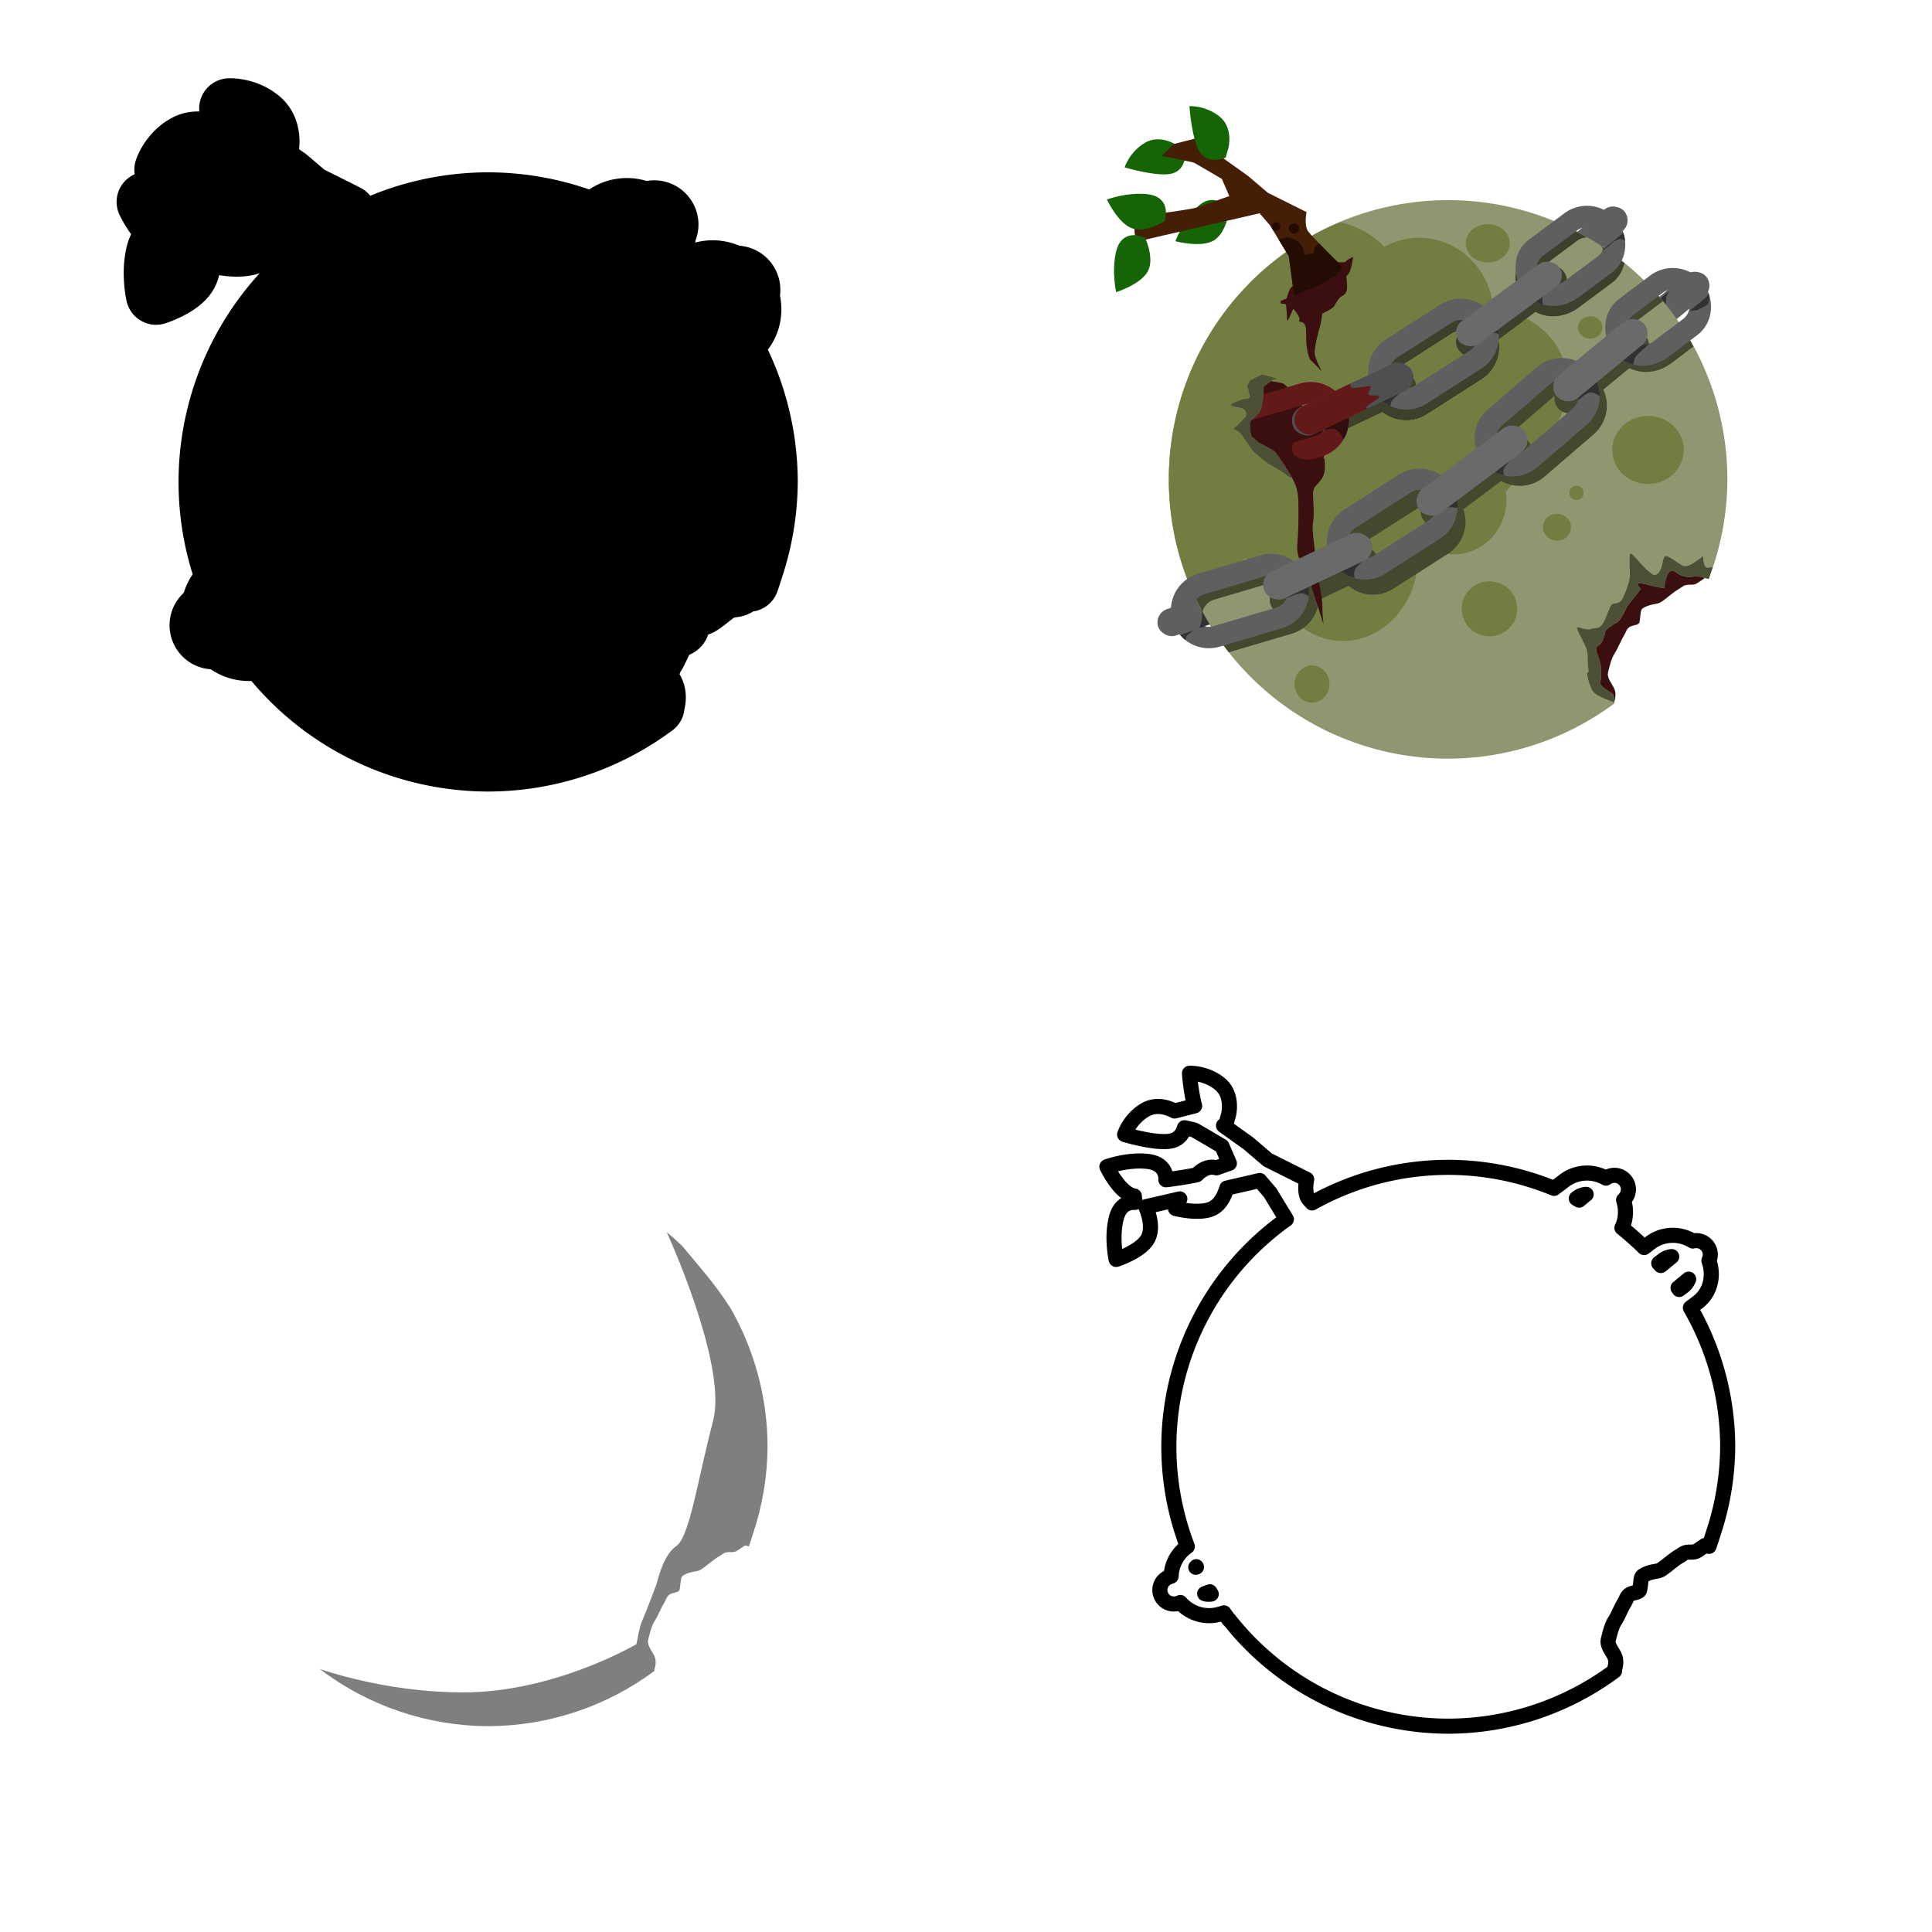 <?xml version="1.0" encoding="UTF-8" standalone="no"?>
<!-- Created with Inkscape (http://www.inkscape.org/) -->

<svg
   xmlns:dc="http://purl.org/dc/elements/1.1/"
   xmlns:cc="http://creativecommons.org/ns#"
   xmlns:rdf="http://www.w3.org/1999/02/22-rdf-syntax-ns#"
   xmlns:svg="http://www.w3.org/2000/svg"
   xmlns="http://www.w3.org/2000/svg"
   xmlns:sodipodi="http://sodipodi.sourceforge.net/DTD/sodipodi-0.dtd"
   xmlns:inkscape="http://www.inkscape.org/namespaces/inkscape"
   width="256"
   height="256"
   viewBox="0 0 256 256"
   id="svg4466"
   version="1.1"
   inkscape:version="0.91 r13725"
   sodipodi:docname="mudge.svg"
   inkscape:export-filename="C:\Prog\Projets\teeworlds\skins\mudge.png"
   inkscape:export-xdpi="90"
   inkscape:export-ydpi="90">
  <defs
     id="defs4468" />
  <sodipodi:namedview
     id="base"
     pagecolor="#ffffff"
     bordercolor="#666666"
     borderopacity="1.0"
     inkscape:pageopacity="0.0"
     inkscape:pageshadow="2"
     inkscape:zoom="3.2070312"
     inkscape:cx="92.103122"
     inkscape:cy="237.87049"
     inkscape:document-units="px"
     inkscape:current-layer="layer1-5"
     showgrid="false"
     units="px"
     inkscape:window-width="1920"
     inkscape:window-height="1018"
     inkscape:window-x="-8"
     inkscape:window-y="-8"
     inkscape:window-maximized="1" />
  <g
     inkscape:label="Calque 1"
     inkscape:groupmode="layer"
     id="layer1"
     transform="translate(0,-796.362)">
    <path
       style="fill:#000000;fill-opacity:0.502;fill-rule:evenodd;stroke:none;stroke-width:1px;stroke-linecap:butt;stroke-linejoin:miter;stroke-opacity:1"
       d="m 88.348,163.264 c 1.041,2.315 7.973,18.089 6.131,25.047 -1.984,7.497 -3.088,15.324 -4.852,16.537 -1.764,1.213 -2.424,4.409 -2.645,5.07 -0.22,0.661 -1.764,4.631 -1.984,5.072 -0.22,0.441 -0.662,2.865 -0.662,2.865 0,0 -10.803,6.395 -22.93,6.395 -8.251,0 -15.294,-1.871 -19.008,-3.078 6.409,4.874 14.233,7.525 22.285,7.553 7.937,-0.015 15.659,-2.58 22.027,-7.316 0.006,-0.087 0.005,-0.168 0.008,-0.252 0.062,-0.17 0.362,-1.086 -0.076,-1.865 -0.483,-0.859 -0.911,-1.395 -0.75,-2.039 0.161,-0.644 0.428,-1.823 0.857,-2.467 0.429,-0.644 0.859,-1.771 1.234,-2.361 0.376,-0.59 0.322,-1.127 1.234,-1.342 0.912,-0.215 0.805,-0.267 0.912,-0.965 0.107,-0.698 0.053,-1.127 0.375,-1.342 0.322,-0.215 0.86,-0.43 1.504,-0.537 0.644,-0.107 0.696,-0.107 1.34,-0.59 0.644,-0.483 1.396,-1.128 1.879,-1.396 0.483,-0.268 0.697,-0.59 1.395,-0.59 0.698,0 0.805,6e-4 1.342,-0.375 0.516,-0.361 0.754,-0.506 0.773,-0.518 0.211,0.055 0.467,0.122 0.49,0.129 0.183,-0.518 0.355,-1.039 0.516,-1.564 1.272,-3.748 1.935,-7.675 1.963,-11.633 -0.011,-6.465 -1.715,-12.814 -4.941,-18.416 -2.159,-3.359 -4.206,-5.541 -6.346,-8.168 -0.667,-0.644 -1.359,-1.262 -2.072,-1.854 z"
       transform="translate(0,796.362)"
       id="path5517"
       inkscape:connector-curvature="0"
       sodipodi:nodetypes="csccscsccccccscsscsccssccccccc" />
    <g
       transform="matrix(0.688,0,0,0.688,144.913,173.79)"
       id="layer1-5"
       inkscape:label="Calque 1">
      <path
         inkscape:connector-curvature="0"
         id="path4459"
         d="m 100.248,1040.123 c 0,0 0.624,-1.559 -0.078,-2.806 -0.702,-1.247 -1.325,-2.027 -1.091,-2.962 0.234,-0.935 0.624,-2.651 1.247,-3.586 0.624,-0.935 1.247,-2.572 1.793,-3.43 0.546,-0.858 0.468,-1.637 1.793,-1.949 1.325,-0.312 1.169,-0.39 1.325,-1.403 0.156,-1.013 0.078,-1.637 0.546,-1.949 0.468,-0.312 1.247,-0.624 2.183,-0.78 0.935,-0.156 1.013,-0.156 1.949,-0.858 0.935,-0.702 2.027,-1.637 2.728,-2.027 0.702,-0.39 1.013,-0.858 2.027,-0.858 1.013,0 1.169,0 1.949,-0.546 0.78,-0.546 1.169,-0.78 1.169,-0.78 l -0.935,-3.898 c 0,0 -8.809,-0.468 -11.225,-0.546 -2.417,-0.078 -11.615,3.586 -11.771,4.054 -0.156,0.468 -1.325,4.443 -1.637,5.613 -0.312,1.169 0.156,18.787 0.156,18.787"
         style="fill:#3b0f0f;fill-opacity:1;fill-rule:evenodd;stroke:none;stroke-width:1px;stroke-linecap:butt;stroke-linejoin:miter;stroke-opacity:1" />
      <path
         style="fill:#156507;fill-opacity:1;fill-rule:evenodd;stroke:none;stroke-width:1px;stroke-linecap:butt;stroke-linejoin:miter;stroke-opacity:1"
         d="m 25.05,944.348 c 0,0 -2.208,-2.336 -5.053,0.379 -2.845,2.715 -4.24,6.634 -4.24,6.634 0,0 4.978,1.331 7.414,-0.165 2.436,-1.496 2.917,-5.722 2.917,-5.722"
         id="path4375"
         inkscape:connector-curvature="0" />
      <path
         inkscape:connector-curvature="0"
         id="path4364"
         d="m 16.166,932.953 c 0,0 -3.235,-2.321 -6.243,-0.573 -3.008,1.749 -3.958,4.749 -3.958,4.749 0,0 6.496,1.975 9.24,1.164 2.744,-0.811 2.488,-4.226 2.488,-4.226"
         style="fill:#156507;fill-opacity:1;fill-rule:evenodd;stroke:none;stroke-width:1px;stroke-linecap:butt;stroke-linejoin:miter;stroke-opacity:1" />
      <rect
         transform="matrix(0.772,-0.635,0.635,0.772,0,0)"
         style="opacity:1;fill:#5e6060;fill-opacity:1;stroke:none;stroke-width:8;stroke-linecap:round;stroke-linejoin:round;stroke-miterlimit:4;stroke-dasharray:none;stroke-opacity:1"
         id="rect4256"
         width="13.113"
         height="5.427"
         x="-535.073"
         y="792.829"
         ry="2.713" />
      <rect
         ry="2.682"
         y="965.82"
         x="-338.089"
         height="5.364"
         width="15.139"
         id="rect4258"
         style="opacity:1;fill:#5e6060;fill-opacity:1;stroke:none;stroke-width:8;stroke-linecap:round;stroke-linejoin:round;stroke-miterlimit:4;stroke-dasharray:none;stroke-opacity:1"
         transform="matrix(0.94,-0.341,0.341,0.94,0,0)" />
      <rect
         ry="2.713"
         y="812.55"
         x="-530.882"
         height="5.427"
         width="13.113"
         id="rect4252"
         style="opacity:1;fill:#5e6060;fill-opacity:1;stroke:none;stroke-width:8;stroke-linecap:round;stroke-linejoin:round;stroke-miterlimit:4;stroke-dasharray:none;stroke-opacity:1"
         transform="matrix(0.772,-0.635,0.635,0.772,0,0)" />
      <path
         inkscape:connector-curvature="0"
         id="path4294"
         d="m 111.027,960.834 -2.691,2.215 c -0.612,0.503 -0.938,1.215 -0.979,1.945 l 2.342,1.039 c 0,0 0.605,-2.806 0.566,-3.586 -0.033,-0.653 0.545,-1.36 0.762,-1.613 z"
         style="fill:#313132;fill-opacity:1;fill-rule:evenodd;stroke:none;stroke-width:1px;stroke-linecap:butt;stroke-linejoin:miter;stroke-opacity:1" />
      <path
         id="path4136"
         transform="translate(0,924.362)"
         d="M 68.268,19.082 A 53.788,53.788 0 0 0 14.479,72.871 53.788,53.788 0 0 0 68.268,126.658 53.788,53.788 0 0 0 100.268,116.029 c 0.064,-0.864 0.005,-1.659 -0.387,-1.92 -0.992,-0.661 -2.316,-1.433 -2.316,-1.984 0,-0.551 0.332,-1.103 0.111,-3.197 -0.22,-2.095 -1.544,-3.417 -0.441,-4.078 1.102,-0.661 1.322,-2.867 1.322,-2.867 0,0 1.433,-1.212 2.205,-1.543 0.772,-0.331 1.984,-3.088 1.984,-3.088 l 2.646,-3.416 c 0,0 -1.763,-1.544 0.883,-0.883 2.646,0.661 3.637,0.771 3.637,0.771 0,0 0.331,-4.519 2.205,-3.086 1.874,1.433 3.528,0.771 3.969,0.771 0.429,0 2.267,0.507 2.369,0.535 A 53.788,53.788 0 0 0 122.055,72.871 53.788,53.788 0 0 0 68.268,19.082 Z"
         style="opacity:1;fill:#8f9770;fill-opacity:1;stroke:none;stroke-width:8;stroke-linecap:round;stroke-linejoin:round;stroke-miterlimit:4;stroke-dasharray:none;stroke-opacity:1"
         inkscape:connector-curvature="0" />
      <path
         id="path4404"
         transform="translate(0,924.362)"
         d="m 47.436,23.338 a 53.788,53.788 0 0 0 -32.957,49.533 53.788,53.788 0 0 0 3.67,19.521 9.588,9.354 0 0 0 2.666,0.373 9.588,9.354 0 0 0 8.256,-4.621 21.671,22.918 0 0 0 3.047,0.256 21.671,22.918 0 0 0 1.428,-0.055 14.499,16.448 0 0 0 14.475,15.645 14.499,16.448 0 0 0 14.5,-16.447 14.499,16.448 0 0 0 -0.287,-3.178 10.212,10.524 0 0 0 7.068,2.943 10.212,10.524 0 0 0 10.213,-10.523 10.212,10.524 0 0 0 -0.133,-1.637 5.379,6.86 0 0 0 2.471,-5.77 5.379,6.86 0 0 0 -0.092,-1.248 A 15.435,14.577 0 0 0 91.361,54.646 15.435,14.577 0 0 0 76.982,40.117 14.343,14.811 0 0 0 62.674,26.348 14.343,14.811 0 0 0 55.994,28.062 16.526,15.279 0 0 0 47.436,23.338 Z"
         style="opacity:1;fill:#717d41;fill-opacity:1;stroke:none;stroke-width:1;stroke-linecap:round;stroke-linejoin:round;stroke-miterlimit:4;stroke-dasharray:none;stroke-opacity:1"
         inkscape:connector-curvature="0" />
      <path
         inkscape:connector-curvature="0"
         id="path4225"
         d="m 56.252,972.279 c -3.421,2.186 -4.417,6.698 -2.231,10.119 2.186,3.421 6.7,4.416 10.121,2.23 l 10.511,-6.715 c 3.421,-2.186 4.416,-6.7 2.23,-10.121 -2.186,-3.421 -6.699,-4.414 -10.12,-2.229 l -10.511,6.715 z m 2.222,3.478 10.511,-6.715 c 1.554,-0.993 3.428,-0.58 4.421,0.974 0.993,1.554 0.58,3.428 -0.974,4.421 l -10.511,6.715 c -1.554,0.993 -3.428,0.58 -4.421,-0.974 -0.993,-1.554 -0.58,-3.428 0.974,-4.421 z"
         style="opacity:1;fill:#000000;fill-opacity:1;stroke:none;stroke-width:8;stroke-linecap:round;stroke-linejoin:round;stroke-miterlimit:4;stroke-dasharray:none;stroke-opacity:1" />
      <path
         inkscape:connector-curvature="0"
         id="path4191"
         d="m 106.902,959.814 -5.133,3.867 c -2.438,1.836 -3.179,4.997 -2.283,7.77 l -5.617,4.619 c -2.374,-0.808 -5.095,-0.379 -7.141,1.383 l -9.451,8.139 c -2.189,1.885 -2.987,4.761 -2.314,7.373 l -7.66,5.742 c -2.177,-0.982 -4.787,-0.88 -6.959,0.508 l -10.51,6.715 c -2.358,1.506 -3.565,4.117 -3.371,6.715 l -4.949,2.346 c -1.83,-2.016 -4.705,-2.927 -7.5,-2.1 l -11.961,3.539 c -1.259,0.373 -2.336,1.053 -3.186,1.93 a 53.788,53.788 0 0 0 2.123,4.418 c 0.218,-1.111 1.016,-2.028 2.234,-2.389 l 11.959,-3.541 c 0.442,-0.131 0.88,-0.171 1.295,-0.131 0.313,0.03 0.608,0.12 0.889,0.238 l -1.814,0.861 c -1.433,0.679 -2.041,2.379 -1.361,3.812 0.408,0.861 1.187,1.417 2.053,1.582 l -11.203,3.316 c -0.647,0.191 -1.282,0.185 -1.854,0.019 a 53.788,53.788 0 0 0 2.844,3.978 c 0.06,-0.016 0.12,-0.025 0.18,-0.043 l 11.961,-3.539 c 3.024,-0.895 5.021,-3.547 5.227,-6.51 l 5.689,-2.697 c 2.387,1.994 5.868,2.309 8.635,0.541 l 10.51,-6.715 c 2.926,-1.869 4.069,-5.439 2.975,-8.574 l 7.275,-5.453 c 2.61,1.466 5.951,1.234 8.357,-0.838 l 9.451,-8.139 c 2.546,-2.193 3.214,-5.727 1.869,-8.625 l 5.023,-4.133 c 2.511,1.243 5.623,0.897 8.051,-0.932 l 4.283,-3.229 a 53.788,53.788 0 0 0 -2.076,-3.59 l -4.871,3.67 c -0.571,0.483 -1.224,0.731 -1.879,0.777 0.413,-0.951 0.3,-2.087 -0.406,-2.945 -0.744,-0.905 -1.918,-1.231 -2.975,-0.934 0.135,-0.679 0.496,-1.315 1.123,-1.787 l 5.195,-3.912 a 53.788,53.788 0 0 0 -2.727,-3.105 z m -18.1,21.299 c -0.149,0.8 0.032,1.656 0.592,2.336 1.005,1.221 2.798,1.395 4.02,0.391 l 1.316,-1.082 c 0.087,0.97 -0.291,1.95 -1.131,2.674 l -9.451,8.139 c -0.399,0.344 -0.842,0.565 -1.297,0.691 l 0.342,-0.256 c 1.279,-0.958 1.536,-2.76 0.578,-4.039 -0.958,-1.279 -2.758,-1.536 -4.037,-0.578 l -0.621,0.465 c 0.193,-0.414 0.472,-0.803 0.857,-1.135 l 8.832,-7.605 z m -25.635,21.27 c -0.329,0.887 -0.219,1.916 0.393,2.732 0.933,1.245 2.663,1.513 3.934,0.643 -0.097,0.913 -0.599,1.766 -1.482,2.33 l -10.51,6.715 c -0.513,0.328 -1.062,0.487 -1.602,0.518 0.94,-0.822 1.269,-2.183 0.707,-3.369 -0.651,-1.373 -2.237,-1.976 -3.629,-1.428 0.254,-0.429 0.606,-0.817 1.076,-1.117 l 10.512,-6.715 c 0.196,-0.125 0.398,-0.228 0.602,-0.308 z"
         style="opacity:1;fill:#43482f;fill-opacity:1;stroke:none;stroke-width:8;stroke-linecap:round;stroke-linejoin:round;stroke-miterlimit:4;stroke-dasharray:none;stroke-opacity:1" />
      <path
         style="opacity:1;fill:#5e6060;fill-opacity:1;stroke:none;stroke-width:8;stroke-linecap:round;stroke-linejoin:round;stroke-miterlimit:4;stroke-dasharray:none;stroke-opacity:1"
         d="m 20.131,1015.392 c -3.893,1.152 -6.1,5.212 -4.948,9.105 1.152,3.893 5.214,6.099 9.106,4.947 l 11.96,-3.54 c 3.893,-1.152 6.099,-5.214 4.947,-9.107 -1.152,-3.893 -5.213,-6.098 -9.106,-4.945 l -11.96,3.54 z m 1.171,3.957 11.96,-3.54 c 1.768,-0.523 3.455,0.393 3.978,2.161 0.523,1.768 -0.393,3.454 -2.161,3.978 l -11.96,3.54 c -1.768,0.523 -3.455,-0.393 -3.978,-2.161 -0.523,-1.768 0.393,-3.455 2.161,-3.978 z"
         id="path4147"
         inkscape:connector-curvature="0" />
      <path
         inkscape:connector-curvature="0"
         id="path4319"
         d="m 19.818,1020.482 -0.057,0.019 c 0,0 0.095,0.142 0.221,0.346 a 53.788,53.788 0 0 1 -0.164,-0.365 z m 0.807,1.66 c 0.138,0.361 0.249,0.733 0.266,1.088 0.055,1.213 -0.523,2.647 -0.523,2.647 l 0.01,0 1.979,-0.719 a 53.788,53.788 0 0 1 -1.73,-3.018 z"
         style="fill:#313132;fill-opacity:1;fill-rule:evenodd;stroke:none;stroke-width:1px;stroke-linecap:butt;stroke-linejoin:miter;stroke-opacity:1" />
      <path
         inkscape:connector-curvature="0"
         id="path4151"
         d="m 48.301,1003.02 c -3.421,2.186 -4.417,6.698 -2.231,10.119 2.186,3.421 6.7,4.416 10.121,2.23 l 10.511,-6.715 c 3.421,-2.186 4.416,-6.7 2.23,-10.121 -2.186,-3.421 -6.699,-4.414 -10.12,-2.229 l -10.511,6.715 z m 2.222,3.478 10.511,-6.715 c 1.554,-0.993 3.428,-0.58 4.421,0.974 0.993,1.554 0.58,3.428 -0.974,4.421 l -10.511,6.715 c -1.554,0.993 -3.428,0.58 -4.421,-0.974 -0.993,-1.554 -0.58,-3.428 0.974,-4.421 z"
         style="opacity:1;fill:#5e6060;fill-opacity:1;stroke:none;stroke-width:8;stroke-linecap:round;stroke-linejoin:round;stroke-miterlimit:4;stroke-dasharray:none;stroke-opacity:1" />
      <path
         inkscape:connector-curvature="0"
         id="rect4227"
         d="m 90.324,948.228 c -0.035,0.029 -0.073,0.054 -0.107,0.084 l -6.363,4.723 c -2.341,1.737 -3.076,4.719 -2.328,7.402 l -6.857,5.139 c -2.331,-1.501 -5.407,-1.607 -7.904,-0.012 l -10.512,6.715 c -2.405,1.536 -3.604,4.223 -3.35,6.871 l -12.557,5.953 c -1.444,0.684 -2.056,2.398 -1.371,3.842 0.684,1.444 2.398,2.056 3.842,1.371 l 12.861,-6.098 c 2.38,1.872 5.76,2.137 8.463,0.41 l 10.512,-6.715 c 2.612,-1.669 3.805,-4.694 3.252,-7.555 l 7.178,-5.381 c 2.561,1.384 5.799,1.041 8.334,-0.84 l 6.363,-4.721 c 1.32,-0.979 2.122,-2.357 2.445,-3.852 a 53.788,53.788 0 0 0 -4.4,-3.227 c 0.767,1.335 0.556,2.993 -0.736,3.951 l -6.365,4.723 c -0.37,0.275 -0.762,0.478 -1.16,0.607 l 0.439,-0.33 c 1.279,-0.958 1.536,-2.758 0.578,-4.037 -0.958,-1.279 -2.758,-1.536 -4.037,-0.578 l -0.943,0.707 c 0.192,-0.461 0.494,-0.886 0.945,-1.221 l 6.365,-4.723 c 0.643,-0.554 1.395,-0.808 2.137,-0.801 a 53.788,53.788 0 0 0 -4.723,-2.41 z m -19.529,20.275 c -1.134,0.985 -1.339,2.675 -0.424,3.896 0.732,0.977 1.955,1.353 3.062,1.051 -0.249,0.377 -0.579,0.716 -1.002,0.986 l -10.512,6.715 c -0.275,0.175 -0.56,0.292 -0.848,0.381 0.957,-0.827 1.294,-2.205 0.725,-3.406 -0.684,-1.444 -2.398,-2.056 -3.842,-1.371 l -0.672,0.318 c 0.253,-0.511 0.648,-0.969 1.191,-1.316 l 10.51,-6.715 c 0.58,-0.37 1.204,-0.546 1.811,-0.539 z"
         style="opacity:1;fill:#3d412b;fill-opacity:1;stroke:none;stroke-width:8;stroke-linecap:round;stroke-linejoin:round;stroke-miterlimit:4;stroke-dasharray:none;stroke-opacity:1" />
      <path
         style="opacity:1;fill:#5e6060;fill-opacity:1;stroke:none;stroke-width:8;stroke-linecap:round;stroke-linejoin:round;stroke-miterlimit:4;stroke-dasharray:none;stroke-opacity:1"
         d="m 75.901,983.774 c -3.076,2.649 -3.421,7.257 -0.772,10.333 2.649,3.076 7.259,3.42 10.335,0.771 l 9.451,-8.139 c 3.076,-2.649 3.42,-7.259 0.771,-10.335 -2.649,-3.076 -7.257,-3.419 -10.334,-0.77 l -9.451,8.139 z m 2.693,3.127 9.451,-8.139 c 1.397,-1.203 3.311,-1.061 4.515,0.337 1.203,1.397 1.061,3.311 -0.337,4.515 l -9.451,8.139 c -1.397,1.203 -3.311,1.061 -4.515,-0.337 -1.203,-1.398 -1.061,-3.311 0.337,-4.515 z"
         id="path4155"
         inkscape:connector-curvature="0" />
      <path
         inkscape:connector-curvature="0"
         id="path4166"
         d="m 27.751,982.321 c -3.893,1.152 -6.1,5.212 -4.948,9.105 1.152,3.893 5.214,6.099 9.106,4.947 l 11.96,-3.54 c 3.893,-1.152 6.099,-5.214 4.947,-9.107 -1.152,-3.893 -5.213,-6.098 -9.106,-4.945 l -11.96,3.54 z m 1.171,3.957 11.96,-3.54 c 1.768,-0.523 3.455,0.393 3.978,2.161 0.523,1.768 -0.393,3.454 -2.161,3.978 l -11.96,3.54 c -1.768,0.523 -3.455,-0.393 -3.978,-2.161 -0.523,-1.768 0.393,-3.455 2.161,-3.978 z"
         style="opacity:1;fill:#6e5b5b;fill-opacity:1;stroke:none;stroke-width:8;stroke-linecap:round;stroke-linejoin:round;stroke-miterlimit:4;stroke-dasharray:none;stroke-opacity:1" />
      <path
         style="opacity:1;fill:#5e6060;fill-opacity:1;stroke:none;stroke-width:8;stroke-linecap:round;stroke-linejoin:round;stroke-miterlimit:4;stroke-dasharray:none;stroke-opacity:1"
         d="m 56.252,970.279 c -3.421,2.186 -4.417,6.698 -2.231,10.119 2.186,3.421 6.7,4.416 10.121,2.23 l 10.511,-6.715 c 3.421,-2.186 4.416,-6.7 2.23,-10.121 -2.186,-3.421 -6.699,-4.414 -10.12,-2.229 l -10.511,6.715 z m 2.222,3.478 10.511,-6.715 c 1.554,-0.993 3.428,-0.58 4.421,0.974 0.993,1.554 0.58,3.428 -0.974,4.421 l -10.511,6.715 c -1.554,0.993 -3.428,0.58 -4.421,-0.974 -0.993,-1.554 -0.58,-3.428 0.974,-4.421 z"
         id="path4170"
         inkscape:connector-curvature="0" />
      <path
         sodipodi:nodetypes="ssssscsscsssss"
         inkscape:connector-curvature="0"
         id="path4174"
         d="m 83.853,951.034 c -3.26,2.419 -3.421,7.257 -0.772,10.333 2.649,3.076 7.074,3.19 10.335,0.771 l 6.364,-4.721 c 3.26,-2.419 3.42,-7.259 0.771,-10.335 -2.649,-3.076 -7.257,-3.419 -10.334,-0.77 z m 2.693,3.127 6.364,-4.721 c 1.397,-1.203 3.311,-1.061 4.515,0.337 1.203,1.397 1.144,3.416 -0.337,4.515 l -6.364,4.721 c -1.481,1.099 -3.311,1.061 -4.515,-0.337 -1.203,-1.398 -1.144,-3.416 0.337,-4.515 z"
         style="opacity:1;fill:#5e6060;fill-opacity:1;stroke:none;stroke-width:8;stroke-linecap:round;stroke-linejoin:round;stroke-miterlimit:4;stroke-dasharray:none;stroke-opacity:1" />
      <path
         inkscape:connector-curvature="0"
         id="path4332"
         d="m 76.371,966.152 -2.949,1.895 c 0.634,1.013 0.666,2.152 0.186,3.1 l 0.008,0.021 c 0,0 1.239,-1.185 1.625,-1.461 0.386,-0.276 1.848,-0.798 2.289,-0.66 0.161,0.05 0.333,0.153 0.496,0.262 -0.061,-1.032 -0.346,-2.063 -0.863,-3.025 l -0.791,-0.131 z"
         style="fill:#313132;fill-opacity:1;fill-rule:evenodd;stroke:none;stroke-width:1px;stroke-linecap:butt;stroke-linejoin:miter;stroke-opacity:1" />
      <path
         inkscape:connector-curvature="0"
         id="path4337"
         d="m 84.623,957.439 c -0.117,10e-4 -0.194,0.013 -0.219,0.037 -0.153,0.153 -1.543,1.705 -2.264,2.508 0.26,0.487 0.569,0.953 0.939,1.383 0.975,1.132 2.191,1.86 3.5,2.211 -0.14,-0.466 -0.247,-1.036 -0.111,-1.463 0.262,-0.824 2.073,-2.234 2.219,-2.348 -0.909,0.043 -1.795,-0.298 -2.479,-1.092 -0.303,-0.352 -0.526,-0.744 -0.666,-1.15 -0.366,-0.045 -0.721,-0.088 -0.92,-0.086 z"
         style="fill:#313132;fill-opacity:1;fill-rule:evenodd;stroke:none;stroke-width:1px;stroke-linecap:butt;stroke-linejoin:miter;stroke-opacity:1" />
      <rect
         ry="2.723"
         y="819.746"
         x="-531.768"
         height="5.445"
         width="23.948"
         id="rect4239"
         style="opacity:1;fill:#696b6b;fill-opacity:1;stroke:none;stroke-width:8;stroke-linecap:round;stroke-linejoin:round;stroke-miterlimit:4;stroke-dasharray:none;stroke-opacity:1"
         transform="matrix(0.805,-0.594,0.606,0.796,0,0)" />
      <path
         sodipodi:nodetypes="ssssscsscscccs"
         inkscape:connector-curvature="0"
         id="path4176"
         d="m 101.172,962.488 c -3.243,2.442 -3.484,7.227 -0.862,10.326 2.622,3.099 7.085,3.304 10.328,0.861 l 5.624,-4.236 c 3.243,-2.442 3.483,-7.229 0.861,-10.328 -2.622,-3.099 -7.227,-3.482 -10.326,-0.86 z m 2.666,3.151 5.624,-4.236 c 1.408,-1.191 3.32,-1.032 4.511,0.376 1.191,1.408 1.032,3.32 -0.376,4.511 l -5.624,4.236 c -1.408,1.191 -3.32,1.032 -4.511,-0.376 -1.191,-1.408 -1.097,-3.402 0.376,-4.511 z"
         style="opacity:1;fill:#5e6060;fill-opacity:1;stroke:none;stroke-width:8;stroke-linecap:round;stroke-linejoin:round;stroke-miterlimit:4;stroke-dasharray:none;stroke-opacity:1" />
      <path
         inkscape:connector-curvature="0"
         id="path4223"
         d="m 29.655,981.476 c 0,0 1.323,-3.087 3.087,-3.197 1.764,-0.11 3.803,0.496 3.803,0.496 0,0 1.543,1.213 2.095,2.095 0.551,0.882 1.213,2.095 2.039,2.701 0.827,0.606 1.984,0.827 2.15,1.543 0.165,0.717 1.433,1.874 1.433,3.748 0,1.874 0.22,4.299 -0.055,4.74 -0.276,0.441 -0.661,1.047 -1.323,1.543 -0.661,0.496 -4.244,0.551 -4.244,0.551 0,0 -1.929,-0.661 -2.315,-0.882 -0.386,-0.22 -1.213,-1.158 -1.709,-1.543 -0.496,-0.386 -5.071,-2.37 -5.071,-2.37"
         style="fill:#3b0f0f;fill-opacity:1;fill-rule:evenodd;stroke:none;stroke-width:1px;stroke-linecap:butt;stroke-linejoin:miter;stroke-opacity:1" />
      <path
         inkscape:connector-curvature="0"
         id="path4211"
         d="m 41.898,978.476 c -0.721,-0.009 -1.458,0.089 -2.188,0.305 l -11.959,3.541 c -0.08,0.024 -0.156,0.056 -0.234,0.082 -0.606,1.834 -1.225,3.694 -1.463,4.188 -0.183,0.379 0.127,1.29 0.59,2.293 0.148,-1.209 0.98,-2.221 2.277,-2.605 l 11.961,-3.541 c 1.768,-0.523 3.455,0.394 3.979,2.162 0.523,1.768 -0.394,3.455 -2.162,3.979 l -11.959,3.539 c -0.798,0.236 -1.573,0.165 -2.238,-0.131 0.111,0.18 0.281,0.463 0.281,0.463 0,0 3.106,1.851 5.191,3.012 l 9.895,-2.928 c 3.893,-1.152 6.099,-5.215 4.947,-9.107 -0.936,-3.163 -3.792,-5.211 -6.918,-5.25 z"
         style="fill:#641919;fill-opacity:1;fill-rule:evenodd;stroke:none;stroke-width:1px;stroke-linecap:butt;stroke-linejoin:miter;stroke-opacity:1" />
      <path
         inkscape:connector-curvature="0"
         id="path4178"
         d="m 39.688,996.248 c 0,0 -0.11,-3.969 -2.646,-4.74 -2.536,-0.772 -3.748,-2.095 -3.748,-2.095 0,0 0.331,-0.331 -1.654,-1.323 -1.984,-0.992 -2.646,-0.11 -1.984,-1.543 0.661,-1.433 1.874,-0.882 2.315,-2.756 0.441,-1.874 0.882,-3.418 0.331,-4.079 -0.551,-0.661 -1.984,-1.764 -3.197,-1.764 -1.213,0 -5.512,0.441 -6.394,2.095 -0.882,1.654 -1.764,7.056 -2.977,9.26 -1.213,2.205 -2.205,0.551 -1.874,4.74 0.331,4.189 1.874,6.945 5.512,7.056 3.638,0.11 12.237,0.331 12.237,0.331"
         style="fill:#717d41;fill-opacity:1;fill-rule:evenodd;stroke:none;stroke-width:1px;stroke-linecap:butt;stroke-linejoin:miter;stroke-opacity:1" />
      <path
         sodipodi:nodetypes="sccssscscscssssccssccccsssscccs"
         inkscape:connector-curvature="0"
         id="path4445"
         transform="translate(0,924.362)"
         d="m 32.467,52.703 c -0.22,0 -2.314,1.104 -2.314,1.104 l -0.607,1.102 c 0,0 0.275,0.551 0.33,0.992 0.055,0.441 0.221,0.551 0.221,0.992 0,0.441 -0.551,0.496 -1.047,0.496 -0.496,0 -1.929,0.718 -2.205,0.828 -0.276,0.11 -0.993,0.496 1.047,0.771 2.039,0.276 1.434,1.764 1.434,1.764 0,0 -1.763,1.984 -2.148,2.094 -0.386,0.11 0.109,0.497 0.385,0.607 0.276,0.11 0.936,0.661 1.322,1.322 0.386,0.661 1.379,1.985 1.6,2.371 0.22,0.386 1.984,1.819 2.977,2.535 0.992,0.717 2.811,1.542 3.693,2.369 0.296,0.278 0.689,0.44 1.084,0.562 -0.489,-0.932 -0.998,-1.732 -1.131,-1.91 -0.234,-0.312 0.312,0.313 -0.857,-1.324 -1.169,-1.637 -1.168,-1.87 -2.182,-2.416 -1.013,-0.546 -2.34,-1.248 -2.34,-1.248 l -1.324,-1.17 -0.312,-1.324 0.074,0.002 c -0.028,-0.13 -0.046,-0.274 -0.035,-0.432 0.039,-0.585 -0.155,-0.896 0.352,-1.402 0.507,-0.507 1.48,-1.053 1.792,-2.067 0.312,-1.013 0.235,-1.324 0.391,-2.064 0.156,-0.741 0.038,-2.223 0.194,-2.301 0.156,-0.078 1.598,-1.246 1.598,-1.246 l 0.797,-0.258 c -0.665,-0.192 -2.598,-0.75 -2.785,-0.75 z"
         style="fill:#4b5036;fill-opacity:1;fill-rule:evenodd;stroke:none;stroke-width:1px;stroke-linecap:butt;stroke-linejoin:miter;stroke-opacity:1" />
      <path
         sodipodi:nodetypes="cccsscsssccssssscccssscccc"
         inkscape:connector-curvature="0"
         id="path4368"
         transform="translate(0,924.362)"
         d="m 30.09,63.221 0.312,1.324 1.324,1.17 c 10e-7,0 1.326,0.702 2.34,1.248 1.013,0.546 1.012,0.779 2.182,2.416 1.169,1.637 0.624,1.012 0.857,1.324 0.234,0.312 1.638,2.496 2.027,4.055 0.39,1.559 0.312,3.274 0.312,5.301 10e-7,2.027 -0.078,3.275 -0.234,5.613 -0.156,2.339 1.248,3.896 1.949,5.611 0.702,1.715 3.117,9.512 3.117,9.512 0,0 -0.234,-1.793 -0.234,-3.664 0,-1.871 -1.246,-6.939 -1.246,-8.42 0,-1.481 -0.859,-6.079 -0.547,-7.561 0.312,-1.481 0,-3.976 0,-5.457 0,-1.481 0.625,-1.482 1.639,-2.885 1.013,-1.403 0.545,-3.898 0.545,-3.898 l -0.492,-0.35 c -0.101,0.049 -0.209,0.102 -0.365,0.195 -0.39,0.234 -1.637,0.311 -1.949,0.311 -0.312,0 -1.834,-0.132 -2.457,-0.522 -0.624,-0.39 -0.789,-0.341 -0.944,-1.51 -0.156,-1.169 0.449,-1.349 0.605,-1.583 0.113,-0.17 0.344,-0.601 0.51,-0.906 l -2.701,-1.168 z"
         style="fill:#3b0f0f;fill-opacity:1;fill-rule:evenodd;stroke:none;stroke-width:1px;stroke-linecap:butt;stroke-linejoin:miter;stroke-opacity:1" />
      <path
         sodipodi:nodetypes="cccccc"
         inkscape:connector-curvature="0"
         id="path4299"
         d="m 50.515,1011.91 c -1.616,0.474 -3.149,0.931 -4.391,1.307 1.01,1.538 2.495,2.57 4.135,3.031 -0.077,-0.413 -0.182,-0.89 0.097,-1.728 0.687,-0.968 1.692,-1.706 2.186,-2.122 -0.717,0.082 -1.424,-0.084 -2.027,-0.488 z"
         style="fill:#313132;fill-opacity:1;fill-rule:evenodd;stroke:none;stroke-width:1px;stroke-linecap:butt;stroke-linejoin:miter;stroke-opacity:1" />
      <path
         inkscape:connector-curvature="0"
         id="path4306"
         d="m 38.412,1015.083 c -0.227,0.114 -1.772,1.548 -1.861,1.631 0.302,0.347 0.544,0.764 0.689,1.256 0.221,0.748 0.171,1.475 -0.078,2.111 0.131,-0.057 2.173,-0.942 3.041,-0.904 0.46,0.02 0.906,0.336 1.234,0.641 0.126,-0.982 0.06,-2.006 -0.24,-3.019 -0.153,-0.517 -0.361,-1.002 -0.609,-1.455 -0.983,-0.172 -2.035,-0.33 -2.176,-0.26 z"
         style="fill:#313132;fill-opacity:1;fill-rule:evenodd;stroke:none;stroke-width:1px;stroke-linecap:butt;stroke-linejoin:miter;stroke-opacity:1" />
      <rect
         transform="matrix(0.904,-0.428,0.428,0.904,0,0)"
         style="opacity:1;fill:#696b6b;fill-opacity:1;stroke:none;stroke-width:8;stroke-linecap:round;stroke-linejoin:round;stroke-miterlimit:4;stroke-dasharray:none;stroke-opacity:1"
         id="rect4149"
         width="22.593"
         height="5.726"
         x="-406.107"
         y="931.839"
         ry="2.863" />
      <path
         inkscape:connector-curvature="0"
         id="path4284"
         d="m 78.365,991.519 c -1.374,0.5 -3.068,1.146 -3.068,1.146 l -0.438,1.094 c 0.089,0.116 0.173,0.235 0.27,0.348 1.07,1.243 2.463,2.032 3.943,2.365 -0.152,-0.348 -0.299,-0.872 -0.027,-1.381 0.332,-0.622 1.538,-1.884 2.238,-2.602 -1.037,0.217 -2.115,-0.113 -2.918,-0.971 z"
         style="fill:#313132;fill-opacity:1;fill-rule:evenodd;stroke:none;stroke-width:1px;stroke-linecap:butt;stroke-linejoin:miter;stroke-opacity:1" />
      <path
         inkscape:connector-curvature="0"
         id="path4289"
         d="m 67.91,998.232 -2.453,2.531 c 0.712,1.119 0.687,2.397 0.043,3.398 0.798,-0.568 2.267,-1.535 3.127,-1.574 0.459,-0.021 0.973,0.06 1.455,0.16 0.052,-1.437 -0.314,-2.906 -1.15,-4.215 -0.04,-0.063 -0.087,-0.118 -0.129,-0.18 l -0.893,-0.121 z"
         style="fill:#313132;fill-opacity:1;fill-rule:evenodd;stroke:none;stroke-width:1px;stroke-linecap:butt;stroke-linejoin:miter;stroke-opacity:1" />
      <rect
         ry="2.884"
         y="837.267"
         x="-551.664"
         height="5.769"
         width="25.257"
         id="rect4153"
         style="opacity:1;fill:#696b6b;fill-opacity:1;stroke:#000000;stroke-width:0;stroke-linecap:round;stroke-linejoin:round;stroke-miterlimit:4;stroke-dasharray:none;stroke-opacity:1"
         transform="matrix(0.8,-0.6,0.6,0.8,0,0)" />
      <path
         inkscape:connector-curvature="0"
         id="path4274"
         d="m 103.832,970.513 c -0.874,0.543 -1.93,1.205 -2.006,1.307 -0.084,0.112 -0.688,0.879 -1.115,1.422 0.942,0.949 2.073,1.573 3.281,1.877 0.011,-0.277 0.066,-1.106 0.562,-1.701 0.557,-0.669 2.37,-2.215 2.547,-2.365 -1.104,0.475 -2.334,0.287 -3.27,-0.539 z"
         style="fill:#313132;fill-opacity:1;fill-rule:evenodd;stroke:none;stroke-width:1px;stroke-linecap:butt;stroke-linejoin:miter;stroke-opacity:1" />
      <path
         inkscape:connector-curvature="0"
         id="path4279"
         d="m 95.863,976.964 -2.729,1.404 -0.443,0.914 c 0.635,0.838 0.827,1.828 0.57,2.738 0.313,-0.27 1.815,-1.549 2.484,-1.549 0.617,0 1.42,0.516 1.717,0.715 2.4e-5,-1.414 -0.408,-2.831 -1.24,-4.07 -0.107,-0.045 -0.359,-0.152 -0.359,-0.152 z"
         style="fill:#313132;fill-opacity:1;fill-rule:evenodd;stroke:none;stroke-width:1px;stroke-linecap:butt;stroke-linejoin:miter;stroke-opacity:1" />
      <rect
         transform="matrix(0.772,-0.635,0.635,0.772,0,0)"
         style="opacity:1;fill:#696b6b;fill-opacity:1;stroke:none;stroke-width:8;stroke-linecap:round;stroke-linejoin:round;stroke-miterlimit:4;stroke-dasharray:none;stroke-opacity:1"
         id="rect4157"
         width="21.873"
         height="5.71"
         x="-554.678"
         y="811.889"
         ry="2.855" />
      <path
         inkscape:connector-curvature="0"
         id="path4327"
         d="m 57.109,977.298 c -1.226,0.3 -2.717,0.68 -2.717,0.68 0,0 -0.266,1.344 -0.447,2.287 0.027,0.044 0.048,0.089 0.076,0.133 0.798,1.249 1.908,2.171 3.16,2.736 0.007,-0.249 0.033,-0.519 0.133,-0.791 0.273,-0.741 2.885,-2.611 2.885,-2.611 0,0 -0.025,-0.045 -0.025,-0.047 -1.042,0.009 -2.039,-0.514 -2.674,-1.508 -0.182,-0.285 -0.301,-0.58 -0.391,-0.879 z"
         style="fill:#313132;fill-opacity:1;fill-rule:evenodd;stroke:none;stroke-width:1px;stroke-linecap:butt;stroke-linejoin:miter;stroke-opacity:1" />
      <rect
         ry="2.884"
         y="905.618"
         x="-387.561"
         height="5.769"
         width="25.257"
         id="rect4168"
         style="opacity:1;fill:#4d4f50;fill-opacity:1;stroke:none;stroke-width:8;stroke-linecap:round;stroke-linejoin:round;stroke-miterlimit:4;stroke-dasharray:none;stroke-opacity:1"
         transform="matrix(0.904,-0.428,0.428,0.904,0,0)" />
      <path
         style="fill:#320d0d;fill-rule:evenodd;stroke:none;stroke-width:1px;stroke-linecap:butt;stroke-linejoin:miter;stroke-opacity:1;fill-opacity:1"
         d="M 177.354 54.145 L 175.438 54.656 C 175.588 54.864 175.713 55.1 175.793 55.369 C 175.995 56.052 175.876 56.712 175.525 57.229 L 175.535 57.342 C 175.535 57.342 176.113 57.01 176.857 57.203 C 177.345 57.329 177.777 58.037 178.031 58.525 C 178.705 57.368 178.927 55.952 178.516 54.561 C 178.502 54.513 178.478 54.472 178.463 54.426 C 177.929 54.293 177.354 54.145 177.354 54.145 z "
         transform="matrix(1.453,0,0,1.453,-210.527,904.461)"
         id="path4197" />
      <path
         inkscape:connector-curvature="0"
         id="path4216"
         d="m 49.496,978.765 -9.15,4.338 c -1.444,0.684 -2.056,2.398 -1.371,3.842 0.684,1.444 2.398,2.056 3.842,1.371 l 9.838,-4.664 c -0.099,-0.131 -0.172,-0.242 -0.172,-0.295 0,-0.273 1.558,-1.169 2.26,-1.676 0.702,-0.507 -0.35,-0.623 -0.35,-0.623 l -0.742,0 c -0.546,0 -0.818,-0.118 -0.74,-0.469 0.078,-0.351 0.819,-1.324 0.195,-1.324 -0.624,0 -2.884,0.466 -3.43,0.311 -0.23,-0.066 -0.224,-0.413 -0.18,-0.811 z"
         style="fill:#641919;fill-opacity:1;fill-rule:evenodd;stroke:none;stroke-width:1px;stroke-linecap:butt;stroke-linejoin:miter;stroke-opacity:1" />
      <path
         inkscape:connector-curvature="0"
         id="rect4260"
         d="m 118.447,961.404 c -0.166,0.357 -0.403,0.686 -0.729,0.953 l -2.969,2.443 c 0.103,-0.003 1.323,-0.047 1.771,-0.309 0.468,-0.273 1.676,-0.7 1.871,-1.168 0.126,-0.303 0.176,-0.911 0.203,-1.387 -0.051,-0.178 -0.085,-0.359 -0.148,-0.533 z"
         style="opacity:1;fill:#313132;fill-opacity:1;stroke:none;stroke-width:8;stroke-linecap:round;stroke-linejoin:round;stroke-miterlimit:4;stroke-dasharray:none;stroke-opacity:1" />
      <path
         inkscape:connector-curvature="0"
         id="path4311"
         d="m 21.379,1025.513 -0.791,0.289 c 0.38,-0.074 0.772,-0.154 1.109,-0.207 -0.11,-0.015 -0.212,-0.055 -0.318,-0.082 z m -2.004,0.729 -2.68,0.975 c 0.317,0.363 0.654,0.704 1.031,0.996 0.017,-0.364 0.087,-0.796 0.381,-1.041 0.32,-0.267 0.817,-0.647 1.268,-0.93 z"
         style="fill:#313132;fill-opacity:1;fill-rule:evenodd;stroke:none;stroke-width:1px;stroke-linecap:butt;stroke-linejoin:miter;stroke-opacity:1" />
      <path
         inkscape:connector-curvature="0"
         id="path4344"
         d="m 102.013,949.726 c -0.022,0.019 -0.038,0.044 -0.06,0.062 l -3.869,3.184 c -0.04,0.109 -0.084,0.216 -0.139,0.32 0.027,-0.025 0.887,-0.808 1.309,-1 0.401,-0.374 0.959,-1.168 2.201,-1.363 0.42,0.048 0.627,0.178 0.896,0.381 -0.053,-0.535 -0.171,-1.065 -0.338,-1.584 z"
         style="fill:#313132;fill-opacity:1;fill-rule:evenodd;stroke:none;stroke-width:1px;stroke-linecap:butt;stroke-linejoin:miter;stroke-opacity:1" />
      <path
         inkscape:connector-curvature="0"
         id="path4379"
         d="m 37.042,962.79 c 0,0 0.496,-1.764 0.717,-2.095 0.22,-0.331 0.055,-0.441 1.268,-1.047 1.213,-0.606 4.244,-2.095 5.071,-2.701 0.827,-0.606 2.536,-1.543 2.811,-1.543 0.276,0 2.26,0 2.26,0 l -0.827,2.536 -4.024,3.748"
         style="fill:#3b0f0f;fill-opacity:1;fill-rule:evenodd;stroke:none;stroke-width:1px;stroke-linecap:butt;stroke-linejoin:miter;stroke-opacity:1" />
      <path
         inkscape:connector-curvature="0"
         id="path4354"
         d="m 38.916,964.057 -1.323,-9.812 -3.638,-5.953 -1.984,-2.315 -23.923,5.512 -0.22,-2.646 c 0,0 5.402,-2.977 5.843,-2.977 0.441,0 5.512,-0.772 6.174,-0.992 0.661,-0.22 6.284,-2.205 6.284,-2.205 l -1.433,-3.307 c 0,0 -4.851,-2.866 -5.292,-3.087 -0.441,-0.22 -6.284,-1.323 -6.284,-1.323 l 2.315,-2.315 4.74,-1.213 3.418,2.977 6.174,4.41 3.748,3.197 7.497,3.748 c 0,0 -0.551,2.536 0.331,3.748 0.882,1.213 7.276,7.497 7.276,7.497 l 0,6.835"
         style="fill:#441f05;fill-opacity:1;fill-rule:evenodd;stroke:none;stroke-width:1px;stroke-linecap:butt;stroke-linejoin:miter;stroke-opacity:1" />
      <path
         inkscape:connector-curvature="0"
         id="path4356"
         d="m 36.38,967.695 c 0,0 0.441,-5.181 0.992,-5.181 0.551,0 1.984,-0.331 3.859,-0.331 1.874,0 2.205,0.11 3.307,-0.772 1.102,-0.882 1.543,-1.213 1.874,-1.984 0.331,-0.772 1.213,-1.984 1.213,-1.984 l 0.661,-0.551 c 0,0 0,-0.772 1.102,-0.772 1.102,0 0.551,-0.331 1.764,0.11 1.213,0.441 5.402,0.551 6.615,1.102 1.213,0.551 5.071,3.528 4.63,3.969 -0.441,0.441 -9.26,5.512 -9.701,5.733 -0.441,0.22 -12.788,4.851 -12.788,4.851"
         style="fill:#717d41;fill-opacity:1;fill-rule:evenodd;stroke:none;stroke-width:1px;stroke-linecap:butt;stroke-linejoin:miter;stroke-opacity:1" />
      <path
         id="path4381"
         transform="translate(0,924.362)"
         d="m 35.141,23.324 a 0.854,0.827 0 0 0 -0.855,0.826 0.854,0.827 0 0 0 0.855,0.828 0.854,0.827 0 0 0 0.854,-0.828 0.854,0.827 0 0 0 -0.854,-0.826 z m 3.445,0.221 a 0.992,0.992 0 0 0 -0.992,0.992 0.992,0.992 0 0 0 0.992,0.992 0.992,0.992 0 0 0 0.992,-0.992 0.992,0.992 0 0 0 -0.992,-0.992 z m -1.297,2.756 a 3.28,3.5 0 0 0 -1.607,0.453 l 1.912,3.129 1.293,9.592 a 3.776,3.969 0 0 0 0.607,0.055 3.776,3.969 0 0 0 3.428,-2.318 4.024,3.169 0 0 0 1.285,0.17 4.024,3.169 0 0 0 3.988,-2.777 3.886,3.362 0 0 0 0.422,-0.152 l 0,-1.812 c 0,0 -3.035,-2.989 -5.215,-5.246 a 2.122,2.398 0 0 0 -1.066,2.018 2.563,2.039 0 0 0 -0.361,-0.023 2.563,2.039 0 0 0 -1.408,0.338 3.28,3.5 0 0 0 -3.277,-3.424 z"
         style="opacity:1;fill:#240c03;fill-opacity:1;stroke:none;stroke-width:1;stroke-linecap:round;stroke-linejoin:round;stroke-miterlimit:4;stroke-dasharray:none;stroke-opacity:1"
         inkscape:connector-curvature="0" />
      <path
         inkscape:connector-curvature="0"
         id="path4358"
         d="m 36.015,962.871 c 0,0 2.417,-1.013 3.352,-1.325 0.935,-0.312 0.624,-0.624 2.339,-0.935 1.715,-0.312 2.339,-0.857 3.196,-1.481 0.857,-0.624 1.481,-0.857 2.105,-1.559 0.624,-0.702 0.935,-0.935 1.091,-1.403 0.156,-0.468 0,-0.39 0.39,-0.857 0.39,-0.468 1.481,-0.935 1.481,-0.935 0,0 -0.312,2.884 -1.091,3.508 -0.78,0.624 -1.169,1.481 -1.637,2.105 -0.468,0.624 -1.325,2.105 -2.183,2.183 -0.857,0.078 -3.04,0.702 -4.443,0.857 -1.403,0.156 -3.196,0.546 -3.586,0.468 -0.39,-0.078 -1.013,-0.156 -1.013,-0.156"
         style="fill:#3b0f0f;fill-opacity:1;fill-rule:evenodd;stroke:none;stroke-width:1px;stroke-linecap:butt;stroke-linejoin:miter;stroke-opacity:1" />
      <path
         inkscape:connector-curvature="0"
         id="path4360"
         d="m 8.395,950.256 c 0,0 -3.118,-0.78 -4.054,3.04 -0.935,3.82 0,7.873 0,7.873 0,0 4.911,-1.559 6.158,-4.132 1.247,-2.572 -0.624,-6.392 -0.624,-6.392"
         style="fill:#156507;fill-opacity:1;fill-rule:evenodd;stroke:none;stroke-width:1px;stroke-linecap:butt;stroke-linejoin:miter;stroke-opacity:1" />
      <path
         style="fill:#156507;fill-opacity:1;fill-rule:evenodd;stroke:none;stroke-width:1px;stroke-linecap:butt;stroke-linejoin:miter;stroke-opacity:1"
         d="m 25.946,933.422 c 0,0 1.035,-3.845 -1.66,-6.046 -2.695,-2.201 -5.838,-2.035 -5.838,-2.035 0,0 0.436,6.775 2.16,9.059 1.725,2.283 4.831,0.843 4.831,0.843"
         id="path4362"
         inkscape:connector-curvature="0" />
      <path
         inkscape:connector-curvature="0"
         id="path4366"
         d="m 37.028,963.261 c 0,0 0.234,2.495 0.234,3.274 0,0.78 1.169,-2.183 1.169,-2.183 0,0 1.481,1.559 1.169,2.261 -0.312,0.702 1.403,-0.624 1.325,2.572 -0.078,3.196 0.624,4.911 0.935,5.145 0.312,0.234 2.105,2.105 2.105,2.105 0,0 -1.403,-2.495 -1.403,-3.664 0,-1.169 0.78,-4.21 1.013,-4.911 0.234,-0.702 0.468,-2.572 0.468,-2.572 0,0 2.183,-1.013 2.339,-1.481 0.156,-0.468 1.013,-1.715 1.403,-1.871 0.39,-0.156 0.935,-0.468 1.013,-1.481 0.078,-1.013 -0.156,-2.261 -0.156,-2.65 0,-0.39 0.234,-0.935 0.234,-0.935"
         style="fill:#3b0f0f;fill-opacity:1;fill-rule:evenodd;stroke:none;stroke-width:1px;stroke-linecap:butt;stroke-linejoin:miter;stroke-opacity:1" />
      <path
         style="fill:#156507;fill-opacity:1;fill-rule:evenodd;stroke:none;stroke-width:1px;stroke-linecap:butt;stroke-linejoin:miter;stroke-opacity:1"
         d="m 13.904,945.921 c 0,0 0.366,-3.193 -3.543,-3.622 -3.909,-0.429 -7.806,1.028 -7.806,1.028 0,0 2.187,4.665 4.9,5.566 2.713,0.901 6.256,-1.453 6.256,-1.453"
         id="path4373"
         inkscape:connector-curvature="0" />
      <ellipse
         ry="3.583"
         rx="3.362"
         cy="1036.652"
         cx="42.058"
         id="path4431"
         style="opacity:1;fill:#717d41;fill-opacity:1;stroke:none;stroke-width:1;stroke-linecap:round;stroke-linejoin:round;stroke-miterlimit:4;stroke-dasharray:none;stroke-opacity:1" />
      <ellipse
         ry="5.292"
         rx="5.347"
         cy="1022.155"
         cx="76.233"
         id="path4433"
         style="opacity:1;fill:#717d41;fill-opacity:1;stroke:none;stroke-width:1;stroke-linecap:round;stroke-linejoin:round;stroke-miterlimit:4;stroke-dasharray:none;stroke-opacity:1" />
      <ellipse
         ry="2.591"
         rx="2.701"
         cy="1006.446"
         cx="89.242"
         id="path4435"
         style="opacity:1;fill:#717d41;fill-opacity:1;stroke:none;stroke-width:1;stroke-linecap:round;stroke-linejoin:round;stroke-miterlimit:4;stroke-dasharray:none;stroke-opacity:1" />
      <ellipse
         ry="6.559"
         rx="6.89"
         cy="991.563"
         cx="106.771"
         id="path4437"
         style="opacity:1;fill:#717d41;fill-opacity:1;stroke:none;stroke-width:1;stroke-linecap:round;stroke-linejoin:round;stroke-miterlimit:4;stroke-dasharray:none;stroke-opacity:1" />
      <circle
         r="1.378"
         cy="999.831"
         cx="92.99"
         id="path4439"
         style="opacity:1;fill:#717d41;fill-opacity:1;stroke:none;stroke-width:1;stroke-linecap:round;stroke-linejoin:round;stroke-miterlimit:4;stroke-dasharray:none;stroke-opacity:1" />
      <ellipse
         ry="2.15"
         rx="2.37"
         cy="967.971"
         cx="95.636"
         id="path4441"
         style="opacity:1;fill:#717d41;fill-opacity:1;stroke:none;stroke-width:1;stroke-linecap:round;stroke-linejoin:round;stroke-miterlimit:4;stroke-dasharray:none;stroke-opacity:1" />
      <ellipse
         ry="3.693"
         rx="4.244"
         cy="951.765"
         cx="75.902"
         id="path4443"
         style="opacity:1;fill:#717d41;fill-opacity:1;stroke:none;stroke-width:1;stroke-linecap:round;stroke-linejoin:round;stroke-miterlimit:4;stroke-dasharray:none;stroke-opacity:1" />
      <path
         id="path4461"
         transform="translate(0,924.362)"
         d="m 103.445,87.152 c -0.39,0 -0.156,3.04 -0.156,4.209 0,1.169 -0.858,3.274 -1.326,4.287 -0.468,1.013 -1.247,1.092 -1.871,1.17 -0.624,0.078 -0.779,1.325 -1.715,3.273 -0.935,1.949 -1.948,1.249 -2.494,1.561 -0.546,0.312 -1.715,-0.079 -2.572,-0.312 -0.857,-0.234 1.481,3.274 1.715,4.521 0.234,1.247 0.078,2.182 0.234,3.273 0.156,1.091 -3.42e-4,0.702 -0.156,1.014 -0.156,0.312 0.312,2.104 0.936,3.352 0.542,1.084 3.434,1.932 4.234,2.34 0.041,-0.787 -0.031,-1.489 -0.393,-1.73 -0.992,-0.661 -2.316,-1.433 -2.316,-1.984 0,-0.551 0.332,-1.103 0.111,-3.197 -0.22,-2.095 -1.544,-3.417 -0.441,-4.078 1.102,-0.661 1.322,-2.867 1.322,-2.867 0,0 1.433,-1.212 2.205,-1.543 0.772,-0.331 1.984,-3.088 1.984,-3.088 l 2.646,-3.416 c 0,0 -1.763,-1.544 0.883,-0.883 2.646,0.661 3.637,0.771 3.637,0.771 0,0 0.331,-4.519 2.205,-3.086 1.874,1.433 3.528,0.771 3.969,0.771 0.429,0 2.267,0.507 2.369,0.535 a 53.788,53.788 0 0 0 0.748,-2.273 c -0.383,0.049 -0.587,0.066 -0.869,0.109 -1.013,0.156 -0.936,-2.262 -0.936,-2.262 0,0 -2.26,1.949 -3.352,1.949 -1.091,0 -0.391,-0.078 -0.703,-0.156 -0.312,-0.078 -1.713,-1.169 -2.805,-1.715 -1.091,-0.546 -0.703,1.872 -1.639,3.041 -0.935,1.169 -1.402,0.233 -2.182,-0.312 -0.78,-0.546 -2.884,-3.273 -3.273,-3.273 z"
         style="fill:#4b5036;fill-opacity:1;fill-rule:evenodd;stroke:none;stroke-width:1px;stroke-linecap:butt;stroke-linejoin:miter;stroke-opacity:1"
         inkscape:connector-curvature="0" />
    </g>
    <path
       style="fill:#000000;fill-opacity:1;fill-rule:evenodd;stroke:#000000;stroke-width:8;stroke-linecap:butt;stroke-linejoin:round;stroke-opacity:1;stroke-miterlimit:4;stroke-dasharray:none"
       d="M 30.391 14.373 C 30.391 14.373 30.552 16.755 31.074 18.689 L 28.416 19.369 C 27.683 18.975 26.062 18.324 24.523 19.219 C 22.453 20.422 21.799 22.486 21.799 22.486 C 21.799 22.486 26.269 23.847 28.158 23.289 C 29.122 23.004 29.544 22.254 29.73 21.586 C 30.382 21.723 30.946 21.849 31.049 21.9 C 31.352 22.052 34.691 24.023 34.691 24.023 L 35.678 26.301 C 35.678 26.301 34.728 26.633 33.969 26.9 C 33.341 26.717 32.459 26.761 31.457 27.717 C 31.425 27.747 31.399 27.782 31.367 27.812 C 31.365 27.813 31.353 27.818 31.352 27.818 C 30.914 27.964 27.786 28.442 27.264 28.48 C 27.279 28.31 27.402 26.328 24.824 26.045 C 22.133 25.75 19.451 26.754 19.451 26.754 C 19.451 26.754 20.957 29.964 22.824 30.584 C 22.91 30.612 23 30.613 23.088 30.633 L 23.158 31.484 C 22.552 31.443 21.178 31.58 20.68 33.615 C 20.036 36.244 20.68 39.035 20.68 39.035 C 20.68 39.035 24.061 37.962 24.92 36.191 C 25.649 34.688 24.867 32.661 24.604 32.055 L 29.111 31.016 C 28.753 31.734 28.539 32.283 28.539 32.283 C 28.539 32.283 31.966 33.2 33.643 32.17 C 34.569 31.601 35.062 30.49 35.338 29.582 L 39.699 28.578 L 41.064 30.172 L 43.23 33.717 A 37.024 37.024 0 0 0 27.658 63.859 A 37.024 37.024 0 0 0 28.396 71.215 A 37.024 37.024 0 0 0 29.355 74.92 A 37.024 37.024 0 0 0 30.107 77.074 C 28.808 77.977 28.016 79.431 27.961 81.012 L 27.686 81.111 C 26.724 81.461 26.231 82.517 26.58 83.479 C 26.929 84.44 27.984 84.931 28.945 84.582 L 29.18 84.498 C 29.212 84.536 29.251 84.567 29.285 84.604 C 29.398 84.728 29.516 84.847 29.639 84.959 C 29.709 85.021 29.776 85.085 29.85 85.143 C 29.865 85.155 29.879 85.171 29.895 85.184 C 29.895 85.181 29.896 85.178 29.896 85.176 C 31.134 86.134 32.791 86.511 34.412 86.031 L 34.963 85.867 A 37.024 37.024 0 0 0 35.611 86.773 C 35.623 86.77 35.635 86.768 35.646 86.766 A 37.024 37.024 0 0 0 64.684 100.883 A 37.024 37.024 0 0 0 86.711 93.566 C 86.717 93.48 86.716 93.398 86.719 93.314 C 86.78 93.145 87.081 92.229 86.643 91.449 C 86.16 90.591 85.732 90.054 85.893 89.41 C 86.054 88.766 86.321 87.587 86.75 86.943 C 87.179 86.299 87.609 85.172 87.984 84.582 C 88.36 83.992 88.307 83.455 89.219 83.24 C 90.131 83.026 90.024 82.971 90.131 82.273 C 90.238 81.576 90.184 81.148 90.506 80.934 C 90.828 80.719 91.366 80.504 92.01 80.396 C 92.654 80.289 92.708 80.29 93.352 79.807 C 93.995 79.324 94.746 78.678 95.229 78.41 C 95.711 78.142 95.925 77.82 96.623 77.82 C 97.321 77.82 97.428 77.821 97.965 77.445 C 98.481 77.084 98.719 76.94 98.738 76.928 C 98.949 76.983 99.205 77.05 99.229 77.057 A 37.024 37.024 0 0 0 99.744 75.492 A 37.024 37.024 0 0 0 101.707 63.859 A 37.024 37.024 0 0 0 96.768 45.443 L 97.719 44.727 C 99.423 43.443 99.913 41.221 99.25 39.291 C 99.241 39.259 99.236 39.227 99.225 39.195 C 99.518 38.565 99.451 37.798 98.979 37.223 C 98.507 36.65 97.771 36.436 97.098 36.6 C 95.291 35.482 92.917 35.575 91.203 37.025 L 90.627 37.459 A 37.024 37.024 0 0 0 87.695 34.854 C 88.087 34.051 88.227 33.143 88.137 32.242 C 88.14 32.244 88.142 32.246 88.145 32.248 C 88.142 32.226 88.137 32.205 88.135 32.184 C 88.125 32.092 88.107 32.003 88.092 31.912 C 88.056 31.705 88.009 31.5 87.949 31.297 C 87.935 31.25 87.931 31.201 87.916 31.154 C 88.669 30.49 88.77 29.354 88.127 28.572 C 87.49 27.798 86.372 27.673 85.576 28.264 C 83.774 27.231 81.461 27.372 79.793 28.809 L 78.701 29.619 A 37.024 37.024 0 0 0 64.684 26.834 A 37.024 37.024 0 0 0 46.635 31.549 C 46.473 31.368 46.22 31.104 46.148 31.006 C 45.541 30.171 45.922 28.426 45.922 28.426 L 40.762 25.846 L 38.182 23.645 L 34.9 21.301 C 35.068 21.244 35.203 21.189 35.203 21.189 L 35.553 19.936 C 35.553 19.936 36.265 17.288 34.41 15.773 C 32.555 14.258 30.391 14.373 30.391 14.373 z M 82.949 30.414 L 82.023 31.174 A 37.024 37.024 0 0 0 81.648 30.959 C 82.042 30.621 82.495 30.447 82.949 30.414 z M 94.23 38.66 C 94.251 38.658 94.272 38.662 94.293 38.66 L 94.117 38.803 C 94.117 38.803 94.115 38.805 94.115 38.805 L 92.852 39.844 A 37.024 37.024 0 0 0 92.574 39.547 L 93.039 39.195 C 93.402 38.888 93.814 38.71 94.23 38.66 z M 96.537 41.648 C 96.405 41.984 96.194 42.297 95.885 42.559 L 95.279 43.016 A 37.024 37.024 0 0 0 95.129 42.807 L 96.537 41.648 z M 31.293 79.748 A 37.024 37.024 0 0 0 31.314 79.793 L 31.227 79.826 C 31.248 79.799 31.27 79.774 31.293 79.748 z M 33.092 83.076 A 37.024 37.024 0 0 0 33.273 83.373 C 33.052 83.407 32.835 83.41 32.627 83.381 C 32.551 83.371 32.481 83.343 32.408 83.324 L 33.08 83.08 L 33.092 83.076 z "
       transform="translate(0,796.362)"
       id="path5153" />
    <path
       style="fill:none;fill-opacity:1;fill-rule:evenodd;stroke:#000000;stroke-width:2;stroke-linecap:butt;stroke-linejoin:round;stroke-opacity:1;stroke-miterlimit:4;stroke-dasharray:none"
       d="M 157.611 142.217 C 157.611 142.217 157.772 144.599 158.295 146.533 L 155.639 147.215 C 154.906 146.821 153.284 146.167 151.744 147.062 C 149.673 148.266 149.02 150.33 149.02 150.33 C 149.02 150.33 153.49 151.691 155.379 151.133 C 156.342 150.848 156.765 150.099 156.951 149.432 C 157.602 149.568 158.167 149.693 158.27 149.744 C 158.573 149.896 161.91 151.869 161.91 151.869 L 162.898 154.145 C 162.898 154.145 161.947 154.476 161.188 154.744 C 160.56 154.562 159.678 154.606 158.678 155.561 C 158.646 155.591 158.619 155.625 158.588 155.656 C 158.586 155.657 158.574 155.662 158.572 155.662 C 158.135 155.808 155.007 156.286 154.484 156.324 C 154.499 156.154 154.622 154.173 152.045 153.891 C 149.354 153.596 146.672 154.598 146.672 154.598 C 146.672 154.598 148.177 157.81 150.045 158.43 C 150.13 158.458 150.221 158.459 150.309 158.479 L 150.379 159.328 C 149.772 159.287 148.399 159.424 147.9 161.459 C 147.256 164.088 147.9 166.879 147.9 166.879 C 147.9 166.879 151.282 165.806 152.141 164.035 C 152.87 162.53 152.087 160.503 151.824 159.898 L 156.332 158.859 C 155.973 159.578 155.76 160.127 155.76 160.127 C 155.76 160.127 159.186 161.043 160.863 160.014 C 161.789 159.445 162.283 158.334 162.559 157.426 L 166.92 156.422 L 168.285 158.016 L 170.451 161.561 A 37.024 37.024 0 0 0 154.879 191.703 A 37.024 37.024 0 0 0 157.326 204.918 C 156.027 205.821 155.234 207.277 155.18 208.857 L 154.906 208.957 C 153.945 209.306 153.452 210.361 153.801 211.322 C 154.15 212.284 155.205 212.775 156.166 212.426 L 156.398 212.342 C 156.429 212.377 156.465 212.405 156.496 212.439 C 156.614 212.57 156.738 212.693 156.867 212.811 C 156.934 212.87 156.998 212.931 157.068 212.986 C 157.085 212.999 157.099 213.015 157.115 213.027 C 157.115 213.025 157.117 213.022 157.117 213.02 C 158.354 213.978 160.011 214.355 161.633 213.875 L 162.184 213.713 A 37.024 37.024 0 0 0 162.832 214.619 C 162.844 214.616 162.855 214.612 162.867 214.609 A 37.024 37.024 0 0 0 191.904 228.727 A 37.024 37.024 0 0 0 213.932 221.41 C 213.938 221.323 213.937 221.242 213.939 221.158 C 214.001 220.988 214.302 220.072 213.863 219.293 C 213.38 218.434 212.952 217.898 213.113 217.254 C 213.274 216.61 213.541 215.431 213.971 214.787 C 214.4 214.143 214.829 213.016 215.205 212.426 C 215.581 211.836 215.527 211.299 216.439 211.084 C 217.352 210.869 217.244 210.817 217.352 210.119 C 217.459 209.422 217.405 208.992 217.727 208.777 C 218.049 208.563 218.587 208.348 219.23 208.24 C 219.874 208.133 219.926 208.133 220.57 207.65 C 221.214 207.168 221.966 206.522 222.449 206.254 C 222.932 205.986 223.146 205.664 223.844 205.664 C 224.541 205.664 224.649 205.665 225.186 205.289 C 225.702 204.928 225.939 204.783 225.959 204.771 C 226.17 204.827 226.426 204.894 226.449 204.9 A 37.024 37.024 0 0 0 226.965 203.336 A 37.024 37.024 0 0 0 228.928 191.703 A 37.024 37.024 0 0 0 223.986 173.287 L 224.939 172.57 C 226.648 171.283 227.137 169.054 226.467 167.121 C 226.459 167.095 226.453 167.069 226.443 167.043 C 226.739 166.412 226.673 165.642 226.199 165.066 C 225.727 164.493 224.99 164.279 224.316 164.443 C 222.51 163.327 220.137 163.421 218.424 164.871 L 217.85 165.305 A 37.024 37.024 0 0 0 214.916 162.699 C 215.308 161.896 215.446 160.988 215.355 160.086 C 215.359 160.088 215.362 160.089 215.365 160.092 C 215.363 160.066 215.357 160.04 215.354 160.014 C 215.344 159.929 215.326 159.846 215.312 159.762 C 215.277 159.553 215.23 159.347 215.17 159.143 C 215.156 159.095 215.152 159.047 215.137 159 C 215.891 158.336 215.991 157.198 215.348 156.416 C 214.711 155.642 213.593 155.517 212.797 156.107 C 210.995 155.075 208.68 155.216 207.012 156.652 L 205.92 157.463 A 37.024 37.024 0 0 0 191.904 154.678 A 37.024 37.024 0 0 0 173.855 159.393 C 173.693 159.212 173.44 158.947 173.369 158.85 C 172.762 158.015 173.143 156.27 173.143 156.27 L 167.982 153.689 L 165.402 151.488 L 162.121 149.145 C 162.289 149.088 162.424 149.033 162.424 149.033 L 162.773 147.779 C 162.773 147.779 163.486 145.132 161.631 143.617 C 159.776 142.102 157.611 142.217 157.611 142.217 z M 210.17 158.258 L 209.242 159.02 A 37.024 37.024 0 0 0 208.867 158.805 C 209.261 158.465 209.715 158.29 210.17 158.258 z M 221.512 166.504 L 221.336 166.648 L 220.07 167.689 A 37.024 37.024 0 0 0 219.793 167.391 L 220.26 167.039 C 220.641 166.717 221.075 166.543 221.512 166.504 z M 223.758 169.492 C 223.626 169.827 223.415 170.143 223.105 170.404 L 222.5 170.861 A 37.024 37.024 0 0 0 222.35 170.65 L 223.758 169.492 z M 158.514 207.594 A 37.024 37.024 0 0 0 158.535 207.639 L 158.447 207.67 C 158.468 207.644 158.491 207.619 158.514 207.594 z M 160.311 210.92 A 37.024 37.024 0 0 0 160.494 211.219 C 160.273 211.252 160.056 211.253 159.848 211.225 C 159.772 211.215 159.702 211.188 159.629 211.17 L 159.629 211.168 L 160.301 210.924 L 160.311 210.92 z "
       transform="translate(0,796.362)"
       id="path5336" />
  </g>
</svg>
